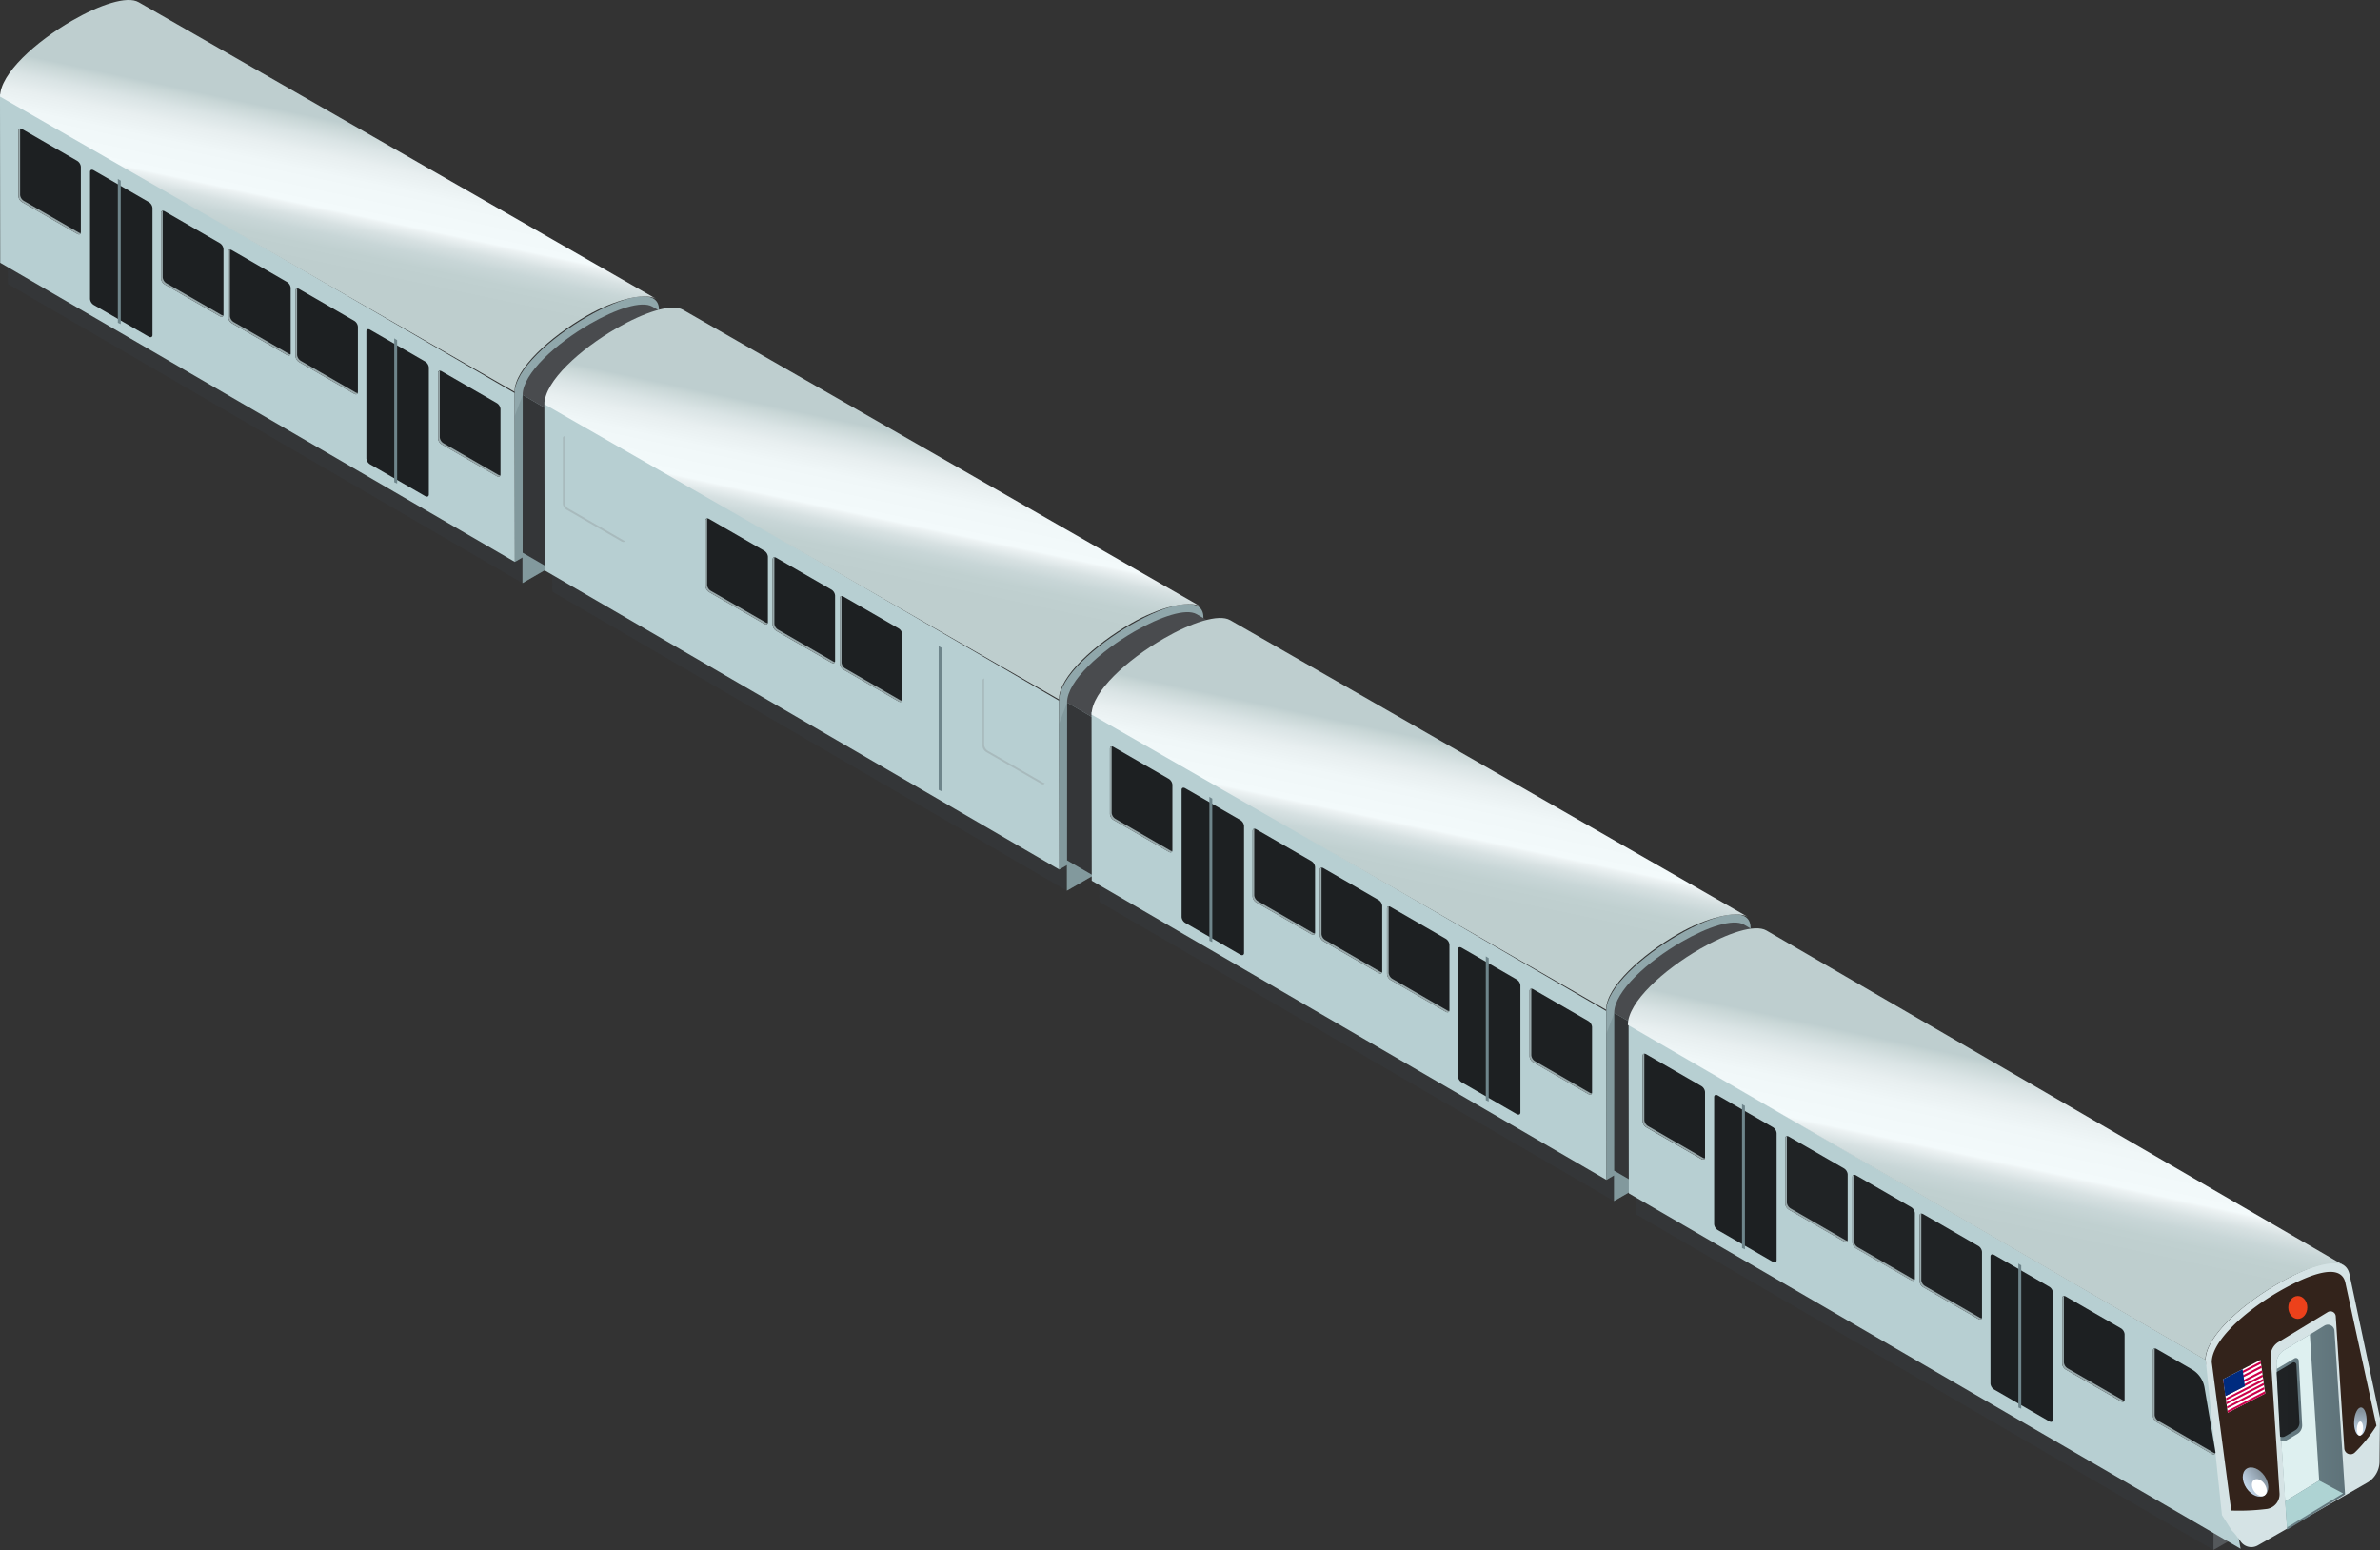 <svg xmlns="http://www.w3.org/2000/svg" xmlns:xlink="http://www.w3.org/1999/xlink" width="874.334" height="569.367" viewBox="0 0 874.334 569.367">
  <rect x="0" y="0" width="874.334" height="569.367" fill="#333333" stroke="none"/>
  <defs>
    <linearGradient id="linear-gradient" x1="-38.808" y1="-2.13" x2="-38.818" y2="-2.142" gradientUnits="objectBoundingBox">
      <stop offset="0" stop-color="#494b4e"/>
      <stop offset="0.512" stop-color="#797a7e"/>
      <stop offset="0.606" stop-color="#76777a"/>
      <stop offset="0.723" stop-color="#6a6b6e"/>
      <stop offset="0.853" stop-color="#57595b"/>
      <stop offset="0.991" stop-color="#3f4244"/>
      <stop offset="1" stop-color="#3e4042"/>
    </linearGradient>
    <linearGradient id="linear-gradient-2" x1="-27.24" y1="-0.232" x2="-27.239" y2="-0.25" gradientUnits="objectBoundingBox">
      <stop offset="0" stop-color="#202325"/>
      <stop offset="1" stop-color="#1d2022"/>
    </linearGradient>
    <linearGradient id="linear-gradient-3" x1="-10.897" y1="-0.17" x2="-10.896" y2="-0.177" xlink:href="#linear-gradient-2"/>
    <linearGradient id="linear-gradient-4" x1="-87.133" y1="-0.906" x2="-87.112" y2="-0.94" xlink:href="#linear-gradient-2"/>
    <linearGradient id="linear-gradient-5" x1="-159.96" y1="-2.844" x2="-161.618" y2="-2.865" gradientUnits="objectBoundingBox">
      <stop offset="0" stop-color="#6e858b"/>
      <stop offset="1" stop-color="#5e7279"/>
    </linearGradient>
    <linearGradient id="linear-gradient-6" x1="-82.707" y1="0.03" x2="-82.686" y2="-0.003" xlink:href="#linear-gradient-2"/>
    <linearGradient id="linear-gradient-7" x1="-64.471" y1="-1.746" x2="-66.129" y2="-1.767" xlink:href="#linear-gradient-5"/>
    <linearGradient id="linear-gradient-8" x1="0.556" y1="0.333" x2="0.439" y2="0.667" gradientUnits="objectBoundingBox">
      <stop offset="0" stop-color="#bececf"/>
      <stop offset="0.038" stop-color="#c8d6d6"/>
      <stop offset="0.132" stop-color="#dae4e5"/>
      <stop offset="0.24" stop-color="#e8eff0"/>
      <stop offset="0.372" stop-color="#f0f7f8"/>
      <stop offset="0.6" stop-color="#f3fafb"/>
      <stop offset="0.619" stop-color="#ecf2f3"/>
      <stop offset="0.692" stop-color="#d7e1e2"/>
      <stop offset="0.772" stop-color="#c8d6d7"/>
      <stop offset="0.865" stop-color="#c0d0d0"/>
      <stop offset="1" stop-color="#becece"/>
    </linearGradient>
    <linearGradient id="linear-gradient-18" x1="-36.07" y1="-2.469" x2="-36.066" y2="-2.477" gradientUnits="objectBoundingBox">
      <stop offset="0" stop-color="#d5f7ff"/>
      <stop offset="0.374" stop-color="#eff9fd"/>
      <stop offset="1" stop-color="#d5e3e5"/>
    </linearGradient>
    <linearGradient id="linear-gradient-25" x1="-29.958" y1="-1.881" x2="-29.957" y2="-1.899" xlink:href="#linear-gradient-2"/>
    <linearGradient id="linear-gradient-26" x1="-12.004" y1="-1.046" x2="-12.003" y2="-1.052" xlink:href="#linear-gradient-2"/>
    <linearGradient id="linear-gradient-27" x1="-95.692" y1="-2.711" x2="-95.671" y2="-2.744" xlink:href="#linear-gradient-2"/>
    <linearGradient id="linear-gradient-28" x1="-343.929" y1="-4.96" x2="-345.586" y2="-4.981" xlink:href="#linear-gradient-5"/>
    <linearGradient id="linear-gradient-29" x1="-91.244" y1="-1.774" x2="-91.223" y2="-1.807" xlink:href="#linear-gradient-2"/>
    <linearGradient id="linear-gradient-30" x1="-248.456" y1="-3.862" x2="-250.114" y2="-3.883" xlink:href="#linear-gradient-5"/>
    <linearGradient id="linear-gradient-31" x1="-98.221" y1="-3.794" x2="-98.209" y2="-3.84" xlink:href="#linear-gradient-2"/>
    <linearGradient id="linear-gradient-33" x1="0" y1="0.5" x2="1" y2="0.5" xlink:href="#linear-gradient-5"/>
    <linearGradient id="linear-gradient-34" x1="-0.013" y1="0.5" x2="1.012" y2="0.5" xlink:href="#linear-gradient-5"/>
    <linearGradient id="linear-gradient-35" x1="-0.013" y1="0.5" x2="1.012" y2="0.5" xlink:href="#linear-gradient-2"/>
    <linearGradient id="linear-gradient-37" x1="-0.043" y1="0.457" x2="0.957" y2="0.457" gradientUnits="objectBoundingBox">
      <stop offset="0" stop-color="#c7dbef"/>
      <stop offset="1" stop-color="#85939e"/>
    </linearGradient>
    <linearGradient id="linear-gradient-38" x1="0.04" y1="0.32" x2="0.873" y2="0.32" xlink:href="#linear-gradient-37"/>
  </defs>
  <g id="newyorktrain" transform="translate(366.096 193.268)">
    <g id="组_4648" data-name="组 4648" transform="translate(34.904 32.732)">
      <g id="Group_4079" data-name="Group 4079">
        <g id="组_4707" data-name="组 4707" transform="translate(-200 -113)">
          <path id="Path_1796" data-name="Path 1796" d="M226.719,234.056,37.642,124.188l.026,9.386L226.719,243.441Z" transform="translate(-235.771 -142.262)" fill="#343638"/>
          <path id="Path_1797" data-name="Path 1797" d="M223.955,176.46,34.9,66.592l.08,62.006L224.061,238.492Z" transform="translate(-235.904 -145.077)" fill="#b7cfd2"/>
          <path id="Path_1799" data-name="Path 1799" d="M268.269,204.4l-.08-62.033c-.026-8.4-13.294-4.973-26.537,2.685-13.268,7.657-26.509,19.516-26.483,27.919L215.25,235l2.792-1.622v9.413l47.489-27.409L265.477,206Z" transform="translate(-227.093 -141.613)" fill="#90a7ab"/>
          <path id="Path_1800" data-name="Path 1800" d="M268.269,202.71,218.122,172l-2.952,7.762.08,53.578,2.792-1.622V241.1l47.489-27.387-.053-9.386Z" transform="translate(-227.093 -139.925)" fill="#63787e" opacity="0.3" style="isolation: isolate"/>
          <path id="Path_1801" data-name="Path 1801" d="M271.7,203.213,217.985,172l-.026,57.961L271.7,261.122Z" transform="translate(-226.957 -139.925)" fill="#343638"/>
          <path id="Path_1802" data-name="Path 1802" d="M271.7,144.643l-6.089-3.537c-3.962-2.313-13.426.878-22.894,6.328-12.388,7.153-24.781,18.237-24.755,26.112l53.711,31.216V144.643Z" transform="translate(-226.957 -141.472)" fill="url(#linear-gradient)"/>
          <g id="Group_4075" data-name="Group 4075" transform="translate(-194.247 -65.804)">
            <path id="Path_1832" data-name="Path 1832" d="M112.872,146.222,92.69,134.58a2.851,2.851,0,0,1-1.382-2.181V108.306c0-.771.611-1.037,1.382-.585l20.181,11.643a2.855,2.855,0,0,1,1.382,2.181v24.068C114.254,146.408,113.643,146.675,112.872,146.222Zm24.675,14.249-20.181-11.643a2.851,2.851,0,0,1-1.382-2.181V122.584c0-.771.611-1.037,1.382-.585l20.181,11.643a2.854,2.854,0,0,1,1.382,2.182v24.066C138.956,160.66,138.318,160.9,137.547,160.471Zm24.7,14.254-20.181-11.643a2.851,2.851,0,0,1-1.382-2.181V136.836c0-.771.611-1.037,1.382-.585l20.181,11.643a2.856,2.856,0,0,1,1.379,2.184V174.14C163.628,174.885,162.992,175.156,162.249,174.726Z" transform="translate(-38.901 -77.273)" fill="url(#linear-gradient-2)"/>
            <path id="Path_1833" data-name="Path 1833" d="M62.933,117.372,42.725,105.726a2.851,2.851,0,0,1-1.382-2.181V79.488c0-.771.611-1.037,1.382-.585L62.908,90.544a2.855,2.855,0,0,1,1.382,2.181v24.063C64.317,117.562,63.705,117.824,62.933,117.372Zm154.139,89L196.89,194.724a2.851,2.851,0,0,1-1.382-2.181V168.477c0-.771.611-1.037,1.382-.585l20.181,11.643a2.855,2.855,0,0,1,1.382,2.181v24.063C218.456,206.553,217.843,206.821,217.072,206.367Z" transform="translate(-41.343 -78.682)" fill="url(#linear-gradient-3)"/>
          </g>
          <g id="Group_4076" data-name="Group 4076" transform="translate(-66.405 7.922)">
            <path id="Path_1834" data-name="Path 1834" d="M184.791,210.273,164.609,198.63a2.851,2.851,0,0,1-1.382-2.181V149.779c0-.771.611-1.037,1.382-.585l20.181,11.643a2.857,2.857,0,0,1,1.386,2.185v46.665C186.176,210.456,185.536,210.721,184.791,210.273Z" transform="translate(-163.227 -148.973)" fill="url(#linear-gradient-4)"/>
            <path id="Path_1835" data-name="Path 1835" d="M173.758,152.653c-.265-.133-.506-.315-.771-.478v52.863c.346.159.717.315,1.064.478v-52.7A2.82,2.82,0,0,1,173.758,152.653Z" transform="translate(-162.75 -148.816)" fill="url(#linear-gradient-5)"/>
          </g>
          <g id="Group_4077" data-name="Group 4077" transform="translate(-167.923 -50.648)">
            <path id="Path_1836" data-name="Path 1836" d="M88,154.449,67.823,142.807a2.853,2.853,0,0,1-1.383-2.184V93.938c0-.771.611-1.037,1.382-.585L88,104.994a2.855,2.855,0,0,1,1.382,2.181v46.665C89.386,154.61,88.749,154.877,88,154.449Z" transform="translate(-66.44 -93.132)" fill="url(#linear-gradient-6)"/>
            <path id="Path_1837" data-name="Path 1837" d="M76.946,96.807c-.266-.133-.506-.315-.771-.478v52.863c.346.159.717.315,1.064.478v-52.7A2.95,2.95,0,0,0,76.946,96.807Z" transform="translate(-65.964 -92.975)" fill="url(#linear-gradient-7)"/>
          </g>
          <path id="Path_1838" data-name="Path 1838" d="M141.318,161.615c-.159.478-.665.612-1.3.265l-20.181-11.643a2.851,2.851,0,0,1-1.382-2.181V123.992a.681.681,0,0,1,.584-.766.718.718,0,0,1,.107-.005,1.093,1.093,0,0,0-.08.315V147.6a2.808,2.808,0,0,0,1.382,2.179l20.181,11.643A1.236,1.236,0,0,0,141.318,161.615Zm-25.366-14.438L95.744,135.535a2.851,2.851,0,0,1-1.382-2.181V109.288a.91.91,0,0,1,.08-.315.681.681,0,0,0-.7.664.611.611,0,0,0,.006.107V133.8a2.811,2.811,0,0,0,1.382,2.181l20.181,11.643c.638.372,1.143.239,1.3-.265A1.161,1.161,0,0,1,115.952,147.177ZM63.544,116.918,43.362,105.273a2.851,2.851,0,0,1-1.382-2.181V79.029a.91.91,0,0,1,.08-.315.681.681,0,0,0-.7.664.61.61,0,0,0,.006.107v24.059a2.81,2.81,0,0,0,1.382,2.185l20.181,11.643c.638.372,1.143.239,1.3-.265A1.051,1.051,0,0,1,63.544,116.918ZM165.3,175.681,145.12,164.038a2.851,2.851,0,0,1-1.382-2.181V137.791a.91.91,0,0,1,.08-.315.681.681,0,0,0-.7.664.608.608,0,0,0,.006.107v24.059a2.811,2.811,0,0,0,1.382,2.181l20.181,11.643c.638.372,1.143.239,1.3-.266a1.5,1.5,0,0,1-.691-.181ZM217.71,205.94,197.528,194.3a2.851,2.851,0,0,1-1.382-2.181V168.05a.91.91,0,0,1,.08-.315.681.681,0,0,0-.7.664.611.611,0,0,0,.006.107v24.059a2.811,2.811,0,0,0,1.382,2.181L217.1,206.389c.638.372,1.143.239,1.3-.265a1.426,1.426,0,0,1-.692-.184Z" transform="translate(-235.588 -144.484)" fill="#a7b8ba" opacity="0.9" style="isolation: isolate"/>
          <path id="路径_3045" data-name="路径 3045" d="M50.929.819C46.7-1.653,36.578,1.749,26.453,7.6,13.218,15.223-.017,27.075.01,35.5l189,108.409c-.027-8.4,13.208-20.251,26.469-27.9,10.125-5.847,21.248-8.695,25.5-6.25Z" transform="translate(-200.984 -113.003)" fill="url(#linear-gradient-8)"/>
        </g>
        <path id="Path_1796-2" data-name="Path 1796" d="M226.719,234.056,37.642,124.188l.026,9.386L226.719,243.441Z" transform="translate(-235.771 -142.262)" fill="#343638"/>
        <path id="Path_1797-2" data-name="Path 1797" d="M223.955,176.46,34.9,66.592l.08,62.006L224.061,238.492Z" transform="translate(-235.904 -145.077)" fill="#b7cfd2"/>
        <path id="Path_1799-2" data-name="Path 1799" d="M268.269,204.4l-.08-62.033c-.026-8.4-13.294-4.973-26.537,2.685-13.268,7.657-26.509,19.516-26.483,27.919L215.25,235l2.792-1.622v9.413l47.489-27.409L265.477,206Z" transform="translate(-227.093 -141.613)" fill="#90a7ab"/>
        <path id="Path_1800-2" data-name="Path 1800" d="M268.269,202.71,218.122,172l-2.952,7.762.08,53.578,2.792-1.622V241.1l47.489-27.387-.053-9.386Z" transform="translate(-227.093 -139.925)" fill="#63787e" opacity="0.3" style="isolation: isolate"/>
        <path id="Path_1801-2" data-name="Path 1801" d="M271.7,203.213,217.985,172l-.026,57.961L271.7,261.122Z" transform="translate(-226.957 -139.925)" fill="#343638"/>
        <path id="Path_1802-2" data-name="Path 1802" d="M271.7,144.643l-6.089-3.537c-3.962-2.313-13.426.878-22.894,6.328-12.388,7.153-24.781,18.237-24.755,26.112l53.711,31.216V144.643Z" transform="translate(-226.957 -141.472)" fill="url(#linear-gradient)"/>
        <g id="Group_4075-2" data-name="Group 4075" transform="translate(-194.247 -65.804)">
          <path id="Path_1832-2" data-name="Path 1832" d="M112.872,146.222,92.69,134.58a2.851,2.851,0,0,1-1.382-2.181V108.306c0-.771.611-1.037,1.382-.585l20.181,11.643a2.855,2.855,0,0,1,1.382,2.181v24.068C114.254,146.408,113.643,146.675,112.872,146.222Zm24.675,14.249-20.181-11.643a2.851,2.851,0,0,1-1.382-2.181V122.584c0-.771.611-1.037,1.382-.585l20.181,11.643a2.854,2.854,0,0,1,1.382,2.182v24.066C138.956,160.66,138.318,160.9,137.547,160.471Zm24.7,14.254-20.181-11.643a2.851,2.851,0,0,1-1.382-2.181V136.836c0-.771.611-1.037,1.382-.585l20.181,11.643a2.856,2.856,0,0,1,1.379,2.184V174.14C163.628,174.885,162.992,175.156,162.249,174.726Z" transform="translate(-38.901 -77.273)" fill="url(#linear-gradient-2)"/>
          <path id="Path_1833-2" data-name="Path 1833" d="M62.933,117.372,42.725,105.726a2.851,2.851,0,0,1-1.382-2.181V79.488c0-.771.611-1.037,1.382-.585L62.908,90.544a2.855,2.855,0,0,1,1.382,2.181v24.063C64.317,117.562,63.705,117.824,62.933,117.372Zm154.139,89L196.89,194.724a2.851,2.851,0,0,1-1.382-2.181V168.477c0-.771.611-1.037,1.382-.585l20.181,11.643a2.855,2.855,0,0,1,1.382,2.181v24.063C218.456,206.553,217.843,206.821,217.072,206.367Z" transform="translate(-41.343 -78.682)" fill="url(#linear-gradient-3)"/>
        </g>
        <g id="Group_4076-2" data-name="Group 4076" transform="translate(-66.405 7.922)">
          <path id="Path_1834-2" data-name="Path 1834" d="M184.791,210.273,164.609,198.63a2.851,2.851,0,0,1-1.382-2.181V149.779c0-.771.611-1.037,1.382-.585l20.181,11.643a2.857,2.857,0,0,1,1.386,2.185v46.665C186.176,210.456,185.536,210.721,184.791,210.273Z" transform="translate(-163.227 -148.973)" fill="url(#linear-gradient-4)"/>
          <path id="Path_1835-2" data-name="Path 1835" d="M173.758,152.653c-.265-.133-.506-.315-.771-.478v52.863c.346.159.717.315,1.064.478v-52.7A2.82,2.82,0,0,1,173.758,152.653Z" transform="translate(-162.75 -148.816)" fill="url(#linear-gradient-5)"/>
        </g>
        <g id="Group_4077-2" data-name="Group 4077" transform="translate(-167.923 -50.648)">
          <path id="Path_1836-2" data-name="Path 1836" d="M88,154.449,67.823,142.807a2.853,2.853,0,0,1-1.383-2.184V93.938c0-.771.611-1.037,1.382-.585L88,104.994a2.855,2.855,0,0,1,1.382,2.181v46.665C89.386,154.61,88.749,154.877,88,154.449Z" transform="translate(-66.44 -93.132)" fill="url(#linear-gradient-6)"/>
          <path id="Path_1837-2" data-name="Path 1837" d="M76.946,96.807c-.266-.133-.506-.315-.771-.478v52.863c.346.159.717.315,1.064.478v-52.7A2.95,2.95,0,0,0,76.946,96.807Z" transform="translate(-65.964 -92.975)" fill="url(#linear-gradient-7)"/>
        </g>
        <path id="Path_1838-2" data-name="Path 1838" d="M141.318,161.615c-.159.478-.665.612-1.3.265l-20.181-11.643a2.851,2.851,0,0,1-1.382-2.181V123.992a.681.681,0,0,1,.584-.766.718.718,0,0,1,.107-.005,1.093,1.093,0,0,0-.08.315V147.6a2.808,2.808,0,0,0,1.382,2.179l20.181,11.643A1.236,1.236,0,0,0,141.318,161.615Zm-25.366-14.438L95.744,135.535a2.851,2.851,0,0,1-1.382-2.181V109.288a.91.91,0,0,1,.08-.315.681.681,0,0,0-.7.664.611.611,0,0,0,.006.107V133.8a2.811,2.811,0,0,0,1.382,2.181l20.181,11.643c.638.372,1.143.239,1.3-.265A1.161,1.161,0,0,1,115.952,147.177ZM63.544,116.918,43.362,105.273a2.851,2.851,0,0,1-1.382-2.181V79.029a.91.91,0,0,1,.08-.315.681.681,0,0,0-.7.664.61.61,0,0,0,.006.107v24.059a2.81,2.81,0,0,0,1.382,2.185l20.181,11.643c.638.372,1.143.239,1.3-.265A1.051,1.051,0,0,1,63.544,116.918ZM165.3,175.681,145.12,164.038a2.851,2.851,0,0,1-1.382-2.181V137.791a.91.91,0,0,1,.08-.315.681.681,0,0,0-.7.664.608.608,0,0,0,.006.107v24.059a2.811,2.811,0,0,0,1.382,2.181l20.181,11.643c.638.372,1.143.239,1.3-.266a1.5,1.5,0,0,1-.691-.181ZM217.71,205.94,197.528,194.3a2.851,2.851,0,0,1-1.382-2.181V168.05a.91.91,0,0,1,.08-.315.681.681,0,0,0-.7.664.611.611,0,0,0,.006.107v24.059a2.811,2.811,0,0,0,1.382,2.181L217.1,206.389c.638.372,1.143.239,1.3-.265a1.426,1.426,0,0,1-.692-.184Z" transform="translate(-235.588 -144.484)" fill="#a7b8ba" opacity="0.9" style="isolation: isolate"/>
        <path id="路径_3044" data-name="路径 3044" d="M50.929.819C46.7-1.653,36.578,1.749,26.453,7.6,13.218,15.223-.017,27.075.01,35.5l189,108.409c-.027-8.4,13.208-20.251,26.469-27.9,10.125-5.847,21.248-8.695,25.5-6.25Z" transform="translate(-200.984 -113.003)" fill="url(#linear-gradient-8)"/>
        <path id="Path_1796-3" data-name="Path 1796" d="M226.719,234.056,37.642,124.188l.026,9.386L226.719,243.441Z" transform="translate(-34.77 -28.262)" fill="#343638"/>
        <path id="Path_1797-3" data-name="Path 1797" d="M223.955,176.46,34.9,66.592l.08,62.006L224.061,238.492Z" transform="translate(-34.904 -31.077)" fill="#b7cfd2"/>
        <path id="Path_1799-3" data-name="Path 1799" d="M268.269,204.4l-.08-62.033c-.026-8.4-13.294-4.973-26.537,2.685-13.268,7.657-26.509,19.516-26.483,27.919L215.25,235l2.792-1.622v9.413l47.489-27.409L265.477,206Z" transform="translate(-26.093 -27.613)" fill="#90a7ab"/>
        <path id="Path_1800-3" data-name="Path 1800" d="M268.269,202.71,218.122,172l-2.952,7.762.08,53.578,2.792-1.622V241.1l47.489-27.387-.053-9.386Z" transform="translate(-26.093 -25.925)" fill="#63787e" opacity="0.3" style="isolation: isolate"/>
        <path id="Path_1801-3" data-name="Path 1801" d="M271.7,203.213,217.985,172l-.026,57.961L271.7,261.122Z" transform="translate(-25.957 -25.925)" fill="#343638"/>
        <path id="Path_1802-3" data-name="Path 1802" d="M271.7,144.643l-6.089-3.537c-3.962-2.313-13.426.878-22.894,6.328-12.388,7.153-24.781,18.237-24.755,26.112l53.711,31.216V144.643Z" transform="translate(-25.957 -27.472)" fill="url(#linear-gradient)"/>
        <g id="Group_4059" data-name="Group 4059" transform="translate(197.293 114.813)">
          <path id="Path_1803" data-name="Path 1803" d="M437.765,356.866,225.741,233.651l.026,9.413,212,123.215Z" transform="translate(-222.869 -137.725)" fill="#343638"/>
          <path id="Path_1804" data-name="Path 1804" d="M474.125,335.042l-46.266,26.7V352.7L474.125,326Z" transform="translate(-212.99 -133.211)" fill="#54585b"/>
          <path id="Path_1805" data-name="Path 1805" d="M435.027,299.27,223,176.055l.08,62.033,224.76,130.554Z" transform="translate(-223.003 -140.54)" fill="#b7cfd2"/>
          <path id="Path_1807" data-name="Path 1807" d="M488.986,332.55c.016-2.145.049-6.283.179-16.032l-11.158-52.512c-1.462-8.11-13.135-4.387-26.4,3.244-13.268,7.657-26.509,19.516-26.483,27.919l5.973,57c6.494,10.3,1.371,2.173,6.959,9.826a4.766,4.766,0,0,0,6.2,1.336c8.8-4.995,30.78-17.617,40.213-23.038A9,9,0,0,0,488.986,332.55Z" transform="translate(-213.124 -136.464)" fill="url(#linear-gradient-18)"/>
        </g>
        <path id="路径_2998" data-name="路径 2998" d="M476.389,266.939c-1.358-7.533-12.2-4.075-24.526,3.014-12.324,7.111-24.625,18.129-24.6,25.934l7.146,54.479a82.482,82.482,0,0,0,13.2-.6,5.466,5.466,0,0,0,4.544-5.765l-3.244-50.066a5.929,5.929,0,0,1,2.836-5.449l18.109-11.006a1.947,1.947,0,0,1,2.954,1.538l3.146,48.543a2.275,2.275,0,0,0,3.883,1.458,53.2,53.2,0,0,0,7.925-9.819Z" transform="translate(-15.727 -21.492)" fill="#33231b"/>
        <g id="Group_4075-3" data-name="Group 4075" transform="translate(6.754 48.196)">
          <path id="Path_1832-3" data-name="Path 1832" d="M112.872,146.222,92.69,134.58a2.851,2.851,0,0,1-1.382-2.181V108.306c0-.771.611-1.037,1.382-.585l20.181,11.643a2.855,2.855,0,0,1,1.382,2.181v24.068C114.254,146.408,113.643,146.675,112.872,146.222Zm24.675,14.249-20.181-11.643a2.851,2.851,0,0,1-1.382-2.181V122.584c0-.771.611-1.037,1.382-.585l20.181,11.643a2.854,2.854,0,0,1,1.382,2.182v24.066C138.956,160.66,138.318,160.9,137.547,160.471Zm24.7,14.254-20.181-11.643a2.851,2.851,0,0,1-1.382-2.181V136.836c0-.771.611-1.037,1.382-.585l20.181,11.643a2.856,2.856,0,0,1,1.379,2.184V174.14C163.628,174.885,162.992,175.156,162.249,174.726Z" transform="translate(-38.901 -77.273)" fill="url(#linear-gradient-2)"/>
          <path id="Path_1833-3" data-name="Path 1833" d="M62.933,117.372,42.725,105.726a2.851,2.851,0,0,1-1.382-2.181V79.488c0-.771.611-1.037,1.382-.585L62.908,90.544a2.855,2.855,0,0,1,1.382,2.181v24.063C64.317,117.562,63.705,117.824,62.933,117.372Zm154.139,89L196.89,194.724a2.851,2.851,0,0,1-1.382-2.181V168.477c0-.771.611-1.037,1.382-.585l20.181,11.643a2.855,2.855,0,0,1,1.382,2.181v24.063C218.456,206.553,217.843,206.821,217.072,206.367Z" transform="translate(-41.343 -78.682)" fill="url(#linear-gradient-3)"/>
        </g>
        <g id="Group_4076-3" data-name="Group 4076" transform="translate(134.595 121.922)">
          <path id="Path_1834-3" data-name="Path 1834" d="M184.791,210.273,164.609,198.63a2.851,2.851,0,0,1-1.382-2.181V149.779c0-.771.611-1.037,1.382-.585l20.181,11.643a2.857,2.857,0,0,1,1.386,2.185v46.665C186.176,210.456,185.536,210.721,184.791,210.273Z" transform="translate(-163.227 -148.973)" fill="url(#linear-gradient-4)"/>
          <path id="Path_1835-3" data-name="Path 1835" d="M173.758,152.653c-.265-.133-.506-.315-.771-.478v52.863c.346.159.717.315,1.064.478v-52.7A2.82,2.82,0,0,1,173.758,152.653Z" transform="translate(-162.75 -148.816)" fill="url(#linear-gradient-5)"/>
        </g>
        <g id="Group_4077-3" data-name="Group 4077" transform="translate(33.077 63.352)">
          <path id="Path_1836-3" data-name="Path 1836" d="M88,154.449,67.823,142.807a2.853,2.853,0,0,1-1.383-2.184V93.938c0-.771.611-1.037,1.382-.585L88,104.994a2.855,2.855,0,0,1,1.382,2.181v46.665C89.386,154.61,88.749,154.877,88,154.449Z" transform="translate(-66.44 -93.132)" fill="url(#linear-gradient-6)"/>
          <path id="Path_1837-3" data-name="Path 1837" d="M76.946,96.807c-.266-.133-.506-.315-.771-.478v52.863c.346.159.717.315,1.064.478v-52.7A2.95,2.95,0,0,0,76.946,96.807Z" transform="translate(-65.964 -92.975)" fill="url(#linear-gradient-7)"/>
        </g>
        <path id="Path_1838-3" data-name="Path 1838" d="M141.318,161.615c-.159.478-.665.612-1.3.265l-20.181-11.643a2.851,2.851,0,0,1-1.382-2.181V123.992a.681.681,0,0,1,.584-.766.718.718,0,0,1,.107-.005,1.093,1.093,0,0,0-.08.315V147.6a2.808,2.808,0,0,0,1.382,2.179l20.181,11.643A1.236,1.236,0,0,0,141.318,161.615Zm-25.366-14.438L95.744,135.535a2.851,2.851,0,0,1-1.382-2.181V109.288a.91.91,0,0,1,.08-.315.681.681,0,0,0-.7.664.611.611,0,0,0,.006.107V133.8a2.811,2.811,0,0,0,1.382,2.181l20.181,11.643c.638.372,1.143.239,1.3-.265A1.161,1.161,0,0,1,115.952,147.177ZM63.544,116.918,43.362,105.273a2.851,2.851,0,0,1-1.382-2.181V79.029a.91.91,0,0,1,.08-.315.681.681,0,0,0-.7.664.61.61,0,0,0,.006.107v24.059a2.81,2.81,0,0,0,1.382,2.185l20.181,11.643c.638.372,1.143.239,1.3-.265A1.051,1.051,0,0,1,63.544,116.918ZM165.3,175.681,145.12,164.038a2.851,2.851,0,0,1-1.382-2.181V137.791a.91.91,0,0,1,.08-.315.681.681,0,0,0-.7.664.608.608,0,0,0,.006.107v24.059a2.811,2.811,0,0,0,1.382,2.181l20.181,11.643c.638.372,1.143.239,1.3-.266a1.5,1.5,0,0,1-.691-.181ZM217.71,205.94,197.528,194.3a2.851,2.851,0,0,1-1.382-2.181V168.05a.91.91,0,0,1,.08-.315.681.681,0,0,0-.7.664.611.611,0,0,0,.006.107v24.059a2.811,2.811,0,0,0,1.382,2.181L217.1,206.389c.638.372,1.143.239,1.3-.265a1.426,1.426,0,0,1-.692-.184Z" transform="translate(-34.588 -30.484)" fill="#a7b8ba" opacity="0.9" style="isolation: isolate"/>
        <g id="Group_4074" data-name="Group 4074" transform="translate(202.425 161.062)">
          <g id="Group_4071" data-name="Group 4071">
            <path id="Path_1824" data-name="Path 1824" d="M299.426,253.833l-20.181-11.643a2.851,2.851,0,0,1-1.382-2.181V215.944c0-.771.612-1.037,1.382-.585L299.426,227a2.855,2.855,0,0,1,1.382,2.181v24.063C300.807,253.992,300.17,254.259,299.426,253.833ZM324.1,268.058l-20.181-11.643a2.851,2.851,0,0,1-1.382-2.181V230.168c0-.771.611-1.037,1.382-.585L324.1,241.226a2.855,2.855,0,0,1,1.382,2.181V267.47c0,.775-.613,1.042-1.383.589Zm24.674,14.253-20.181-11.643a2.851,2.851,0,0,1-1.382-2.181V244.421c0-.771.611-1.037,1.382-.585l20.181,11.643a2.855,2.855,0,0,1,1.382,2.181v24.063C350.158,282.5,349.546,282.762,348.774,282.311Z" transform="translate(-225.454 -184.879)" fill="url(#linear-gradient-25)"/>
            <path id="Path_1825" data-name="Path 1825" d="M249.46,224.984l-20.181-11.643a2.851,2.851,0,0,1-1.382-2.181V187.095c0-.771.611-1.037,1.382-.585l20.181,11.643a2.855,2.855,0,0,1,1.382,2.181V224.4C250.842,225.171,250.231,225.436,249.46,224.984Zm154.139,89-20.181-11.643a2.851,2.851,0,0,1-1.382-2.181V276.09c0-.771.611-1.037,1.382-.585L403.6,287.147a2.855,2.855,0,0,1,1.382,2.181v24.063c.027.774-.612,1.04-1.382.588Z" transform="translate(-227.896 -186.289)" fill="url(#linear-gradient-26)"/>
          </g>
          <g id="Group_4072" data-name="Group 4072" transform="translate(127.815 73.706)">
            <path id="Path_1826" data-name="Path 1826" d="M371.319,317.883,351.137,306.24a2.851,2.851,0,0,1-1.382-2.181V257.366c0-.771.612-1.037,1.382-.585l20.181,11.643A2.854,2.854,0,0,1,372.7,270.6v46.665C372.7,318.069,372.09,318.335,371.319,317.883Z" transform="translate(-349.755 -256.56)" fill="url(#linear-gradient-27)"/>
            <path id="Path_1827" data-name="Path 1827" d="M360.286,260.265c-.265-.133-.506-.315-.771-.478V312.65c.346.159.717.315,1.064.478V260.4A3.055,3.055,0,0,0,360.286,260.265Z" transform="translate(-349.278 -256.402)" fill="url(#linear-gradient-28)"/>
          </g>
          <g id="Group_4073" data-name="Group 4073" transform="translate(26.296 15.129)">
            <path id="Path_1828" data-name="Path 1828" d="M274.531,262.036l-20.181-11.643a2.851,2.851,0,0,1-1.382-2.181V201.519c0-.771.612-1.037,1.382-.585l20.181,11.643a2.857,2.857,0,0,1,1.386,2.185v46.665C275.916,262.222,275.3,262.488,274.531,262.036Z" transform="translate(-252.967 -200.713)" fill="url(#linear-gradient-29)"/>
            <path id="Path_1829" data-name="Path 1829" d="M263.5,204.422c-.266-.133-.506-.315-.771-.478v52.863c.346.159.717.315,1.064.478V204.551A3.025,3.025,0,0,0,263.5,204.422Z" transform="translate(-252.49 -200.555)" fill="url(#linear-gradient-30)"/>
          </g>
          <path id="Path_1830" data-name="Path 1830" d="M428.23,328.21l-20.181-11.643a2.851,2.851,0,0,1-1.382-2.181V290.321c0-.771.611-1.037,1.382-.585l12.922,7.471a9.546,9.546,0,0,1,4.627,6.648l4.041,23.824C429.612,328.37,429,328.636,428.23,328.21Z" transform="translate(-219.158 -181.243)" fill="url(#linear-gradient-31)"/>
          <path id="Path_1831" data-name="Path 1831" d="M327.845,269.229c-.159.478-.665.612-1.3.266L306.36,257.853a2.851,2.851,0,0,1-1.382-2.181V231.605a.681.681,0,0,1,.584-.766.714.714,0,0,1,.107-.005,1.094,1.094,0,0,0-.08.315v24.063a2.811,2.811,0,0,0,1.382,2.181l20.181,11.643A1.505,1.505,0,0,0,327.845,269.229Zm-25.366-14.438L282.3,243.149a2.851,2.851,0,0,1-1.382-2.181V216.9a.91.91,0,0,1,.08-.315.681.681,0,0,0-.7.664.614.614,0,0,0,.006.107v24.063a2.811,2.811,0,0,0,1.382,2.181l20.181,11.643c.638.372,1.143.239,1.3-.265a1.506,1.506,0,0,1-.692-.188ZM250.1,224.533l-20.181-11.647a2.851,2.851,0,0,1-1.382-2.181v-24.09a.91.91,0,0,1,.08-.315.681.681,0,0,0-.7.664.611.611,0,0,0,.006.107v24.059a2.811,2.811,0,0,0,1.382,2.181l20.182,11.646c.638.372,1.143.239,1.3-.265A.984.984,0,0,1,250.1,224.533Zm101.76,58.762-20.181-11.643a2.851,2.851,0,0,1-1.382-2.181V245.378a.909.909,0,0,1,.08-.315.681.681,0,0,0-.7.664.608.608,0,0,0,.006.107V269.9a2.811,2.811,0,0,0,1.382,2.181l20.181,11.643c.638.372,1.143.239,1.3-.265A1.148,1.148,0,0,1,351.857,283.295ZM437.58,332.8,417.4,321.159a2.851,2.851,0,0,1-1.382-2.181V294.914a.91.91,0,0,1,.08-.315.681.681,0,0,0-.7.664.614.614,0,0,0,.006.107v24.063a2.811,2.811,0,0,0,1.382,2.181l20.181,11.643c.638.372,1.143.239,1.3-.265a1.6,1.6,0,0,1-.693-.188Zm-33.343-19.277-20.18-11.644a2.851,2.851,0,0,1-1.382-2.181V275.637a.909.909,0,0,1,.08-.315.681.681,0,0,0-.7.664.608.608,0,0,0,.006.107v24.059a2.811,2.811,0,0,0,1.382,2.181l20.181,11.643c.638.372,1.143.239,1.3-.265a1.242,1.242,0,0,1-.694-.184Z" transform="translate(-227.895 -186.288)" fill="#a7b8ba" opacity="0.9" style="isolation: isolate"/>
        </g>
        <path id="路径_3042" data-name="路径 3042" d="M50.929.819C46.7-1.653,36.578,1.749,26.453,7.6,13.218,15.223-.017,27.075.01,35.5l189,108.409c-.027-8.4,13.208-20.251,26.469-27.9,10.125-5.847,21.248-8.695,25.5-6.25Z" transform="translate(0.016 0.997)" fill="url(#linear-gradient-8)"/>
        <g id="组_4647" data-name="组 4647" transform="translate(435.294 260.591)">
          <path id="路径_2999" data-name="路径 2999" d="M475.124,343.548,453.845,356.48,449.926,296a5.964,5.964,0,0,1,2.854-5.48l14.776-8.98a2.422,2.422,0,0,1,3.674,1.913Z" transform="translate(-449.913 -281.18)" fill="url(#linear-gradient-33)"/>
          <path id="路径_3000" data-name="路径 3000" d="M462.19,284.627l-9.412,5.719a5.962,5.962,0,0,0-2.852,5.48l3.182,50.065,12.5-7.595Z" transform="translate(-449.913 -281.011)" fill="#def0f0"/>
          <path id="路径_3001" data-name="路径 3001" d="M457.563,320.76a3.646,3.646,0,0,0,1.784-3.33l-1.253-23.593a1.039,1.039,0,0,0-1.567-.839l-6.382,3.778c-.028.017-.047.042-.075.06a5.916,5.916,0,0,0-.03.937l1.354,25.5a2.231,2.231,0,0,0,2.1-.1Z" transform="translate(-449.907 -280.609)" fill="url(#linear-gradient-34)"/>
          <path id="路径_3002" data-name="路径 3002" d="M474.25,340.492l-8.792-4.7-12.5,7.6.683,9.56Z" transform="translate(-449.764 -278.51)" fill="#aed3d3"/>
          <path id="路径_3003" data-name="路径 3003" d="M456.752,319.38a3.265,3.265,0,0,0,1.6-2.984l-1.123-21.146a.93.93,0,0,0-1.4-.751l-5.721,3.386c-.025.015-.043.038-.067.053a5.322,5.322,0,0,0-.027.839l1.214,22.851a2,2,0,0,0,1.88-.087Z" transform="translate(-449.909 -280.535)" fill="url(#linear-gradient-35)"/>
        </g>
        <path id="路径_3043" data-name="路径 3043" d="M50.929.819C46.7-1.653,36.578,1.749,26.453,7.6,13.218,15.223-.017,27.075.01,35.5L212.175,158.547c-.027-8.4,13.208-20.251,26.469-27.9,10.125-5.847,20.224-9.222,24.476-6.777Z" transform="translate(197.016 114.997)" fill="url(#linear-gradient-8)"/>
      </g>
    </g>
    <ellipse id="椭圆_286" data-name="椭圆 286" cx="4.007" cy="5.905" rx="4.007" ry="5.905" transform="translate(455.875 348.531) rotate(-34.276)" fill="url(#linear-gradient-37)"/>
    <ellipse id="椭圆_287" data-name="椭圆 287" cx="3.489" cy="4.208" rx="3.489" ry="4.208" transform="translate(474.556 282.789)" fill="#ec411b"/>
    <ellipse id="椭圆_288" data-name="椭圆 288" cx="5.169" cy="2.287" rx="5.169" ry="2.287" transform="translate(498.455 333.944) rotate(-86.866)" fill="url(#linear-gradient-38)"/>
    <g id="组_4650" data-name="组 4650" transform="translate(450.644 306.276)">
      <path id="路径_3004" data-name="路径 3004" d="M431.271,300.625l13.692-7.1,1.731,12.34-13.762,7.062Z" transform="translate(-431.271 -293.529)" fill="#fff"/>
      <path id="路径_3005" data-name="路径 3005" d="M432.563,310.147l13.692-7.1.119.813-13.762,7.062Z" transform="translate(-431.207 -293.063)" fill="#cc004a"/>
      <path id="路径_3006" data-name="路径 3006" d="M432.259,307.236l13.692-7.1.119.813-13.762,7.062Z" transform="translate(-431.222 -293.206)" fill="#cc004a"/>
      <path id="路径_3007" data-name="路径 3007" d="M432.015,305.769l13.692-7.1.119.813-13.762,7.062Z" transform="translate(-431.234 -293.277)" fill="#cc004a"/>
      <g id="组_4649" data-name="组 4649" transform="translate(0 0.573)">
        <path id="路径_3008" data-name="路径 3008" d="M432.808,311.614l13.692-7.1.119.813-13.762,7.062Z" transform="translate(-431.195 -293.565)" fill="#cc004a"/>
        <path id="路径_3009" data-name="路径 3009" d="M432.367,308.679l13.692-7.1.119.813-13.762,7.062Z" transform="translate(-431.217 -293.708)" fill="#cc004a"/>
        <path id="路径_3010" data-name="路径 3010" d="M431.819,304.3l13.692-7.1.119.813-13.762,7.062Z" transform="translate(-431.244 -293.922)" fill="#cc004a"/>
        <path id="路径_3011" data-name="路径 3011" d="M431.6,302.638l13.692-7.1.119.813-13.762,7.062Z" transform="translate(-431.255 -294.003)" fill="#cc004a"/>
        <path id="路径_3012" data-name="路径 3012" d="M431.354,301.171l13.692-7.1.119.813L431.4,301.951Z" transform="translate(-431.267 -294.075)" fill="#cc004a"/>
        <line id="直线_2" data-name="直线 2" y1="3.692" x2="7.114" transform="translate(0 2.814)" fill="#cc004a"/>
      </g>
      <path id="路径_3013" data-name="路径 3013" d="M438.385,296.758l.85,6.287-7.184,3.659-.78-6.253" transform="translate(-431.271 -293.371)" fill="#002b7f"/>
    </g>
    <ellipse id="椭圆_289" data-name="椭圆 289" cx="2.333" cy="3.438" rx="2.333" ry="3.438" transform="translate(460.038 351.666) rotate(-34.276)" fill="#fff"/>
    <ellipse id="椭圆_290" data-name="椭圆 290" cx="2.585" cy="1.144" rx="2.585" ry="1.144" transform="translate(499.597 334.007) rotate(-86.866)" fill="#fff"/>
  </g>
</svg>

